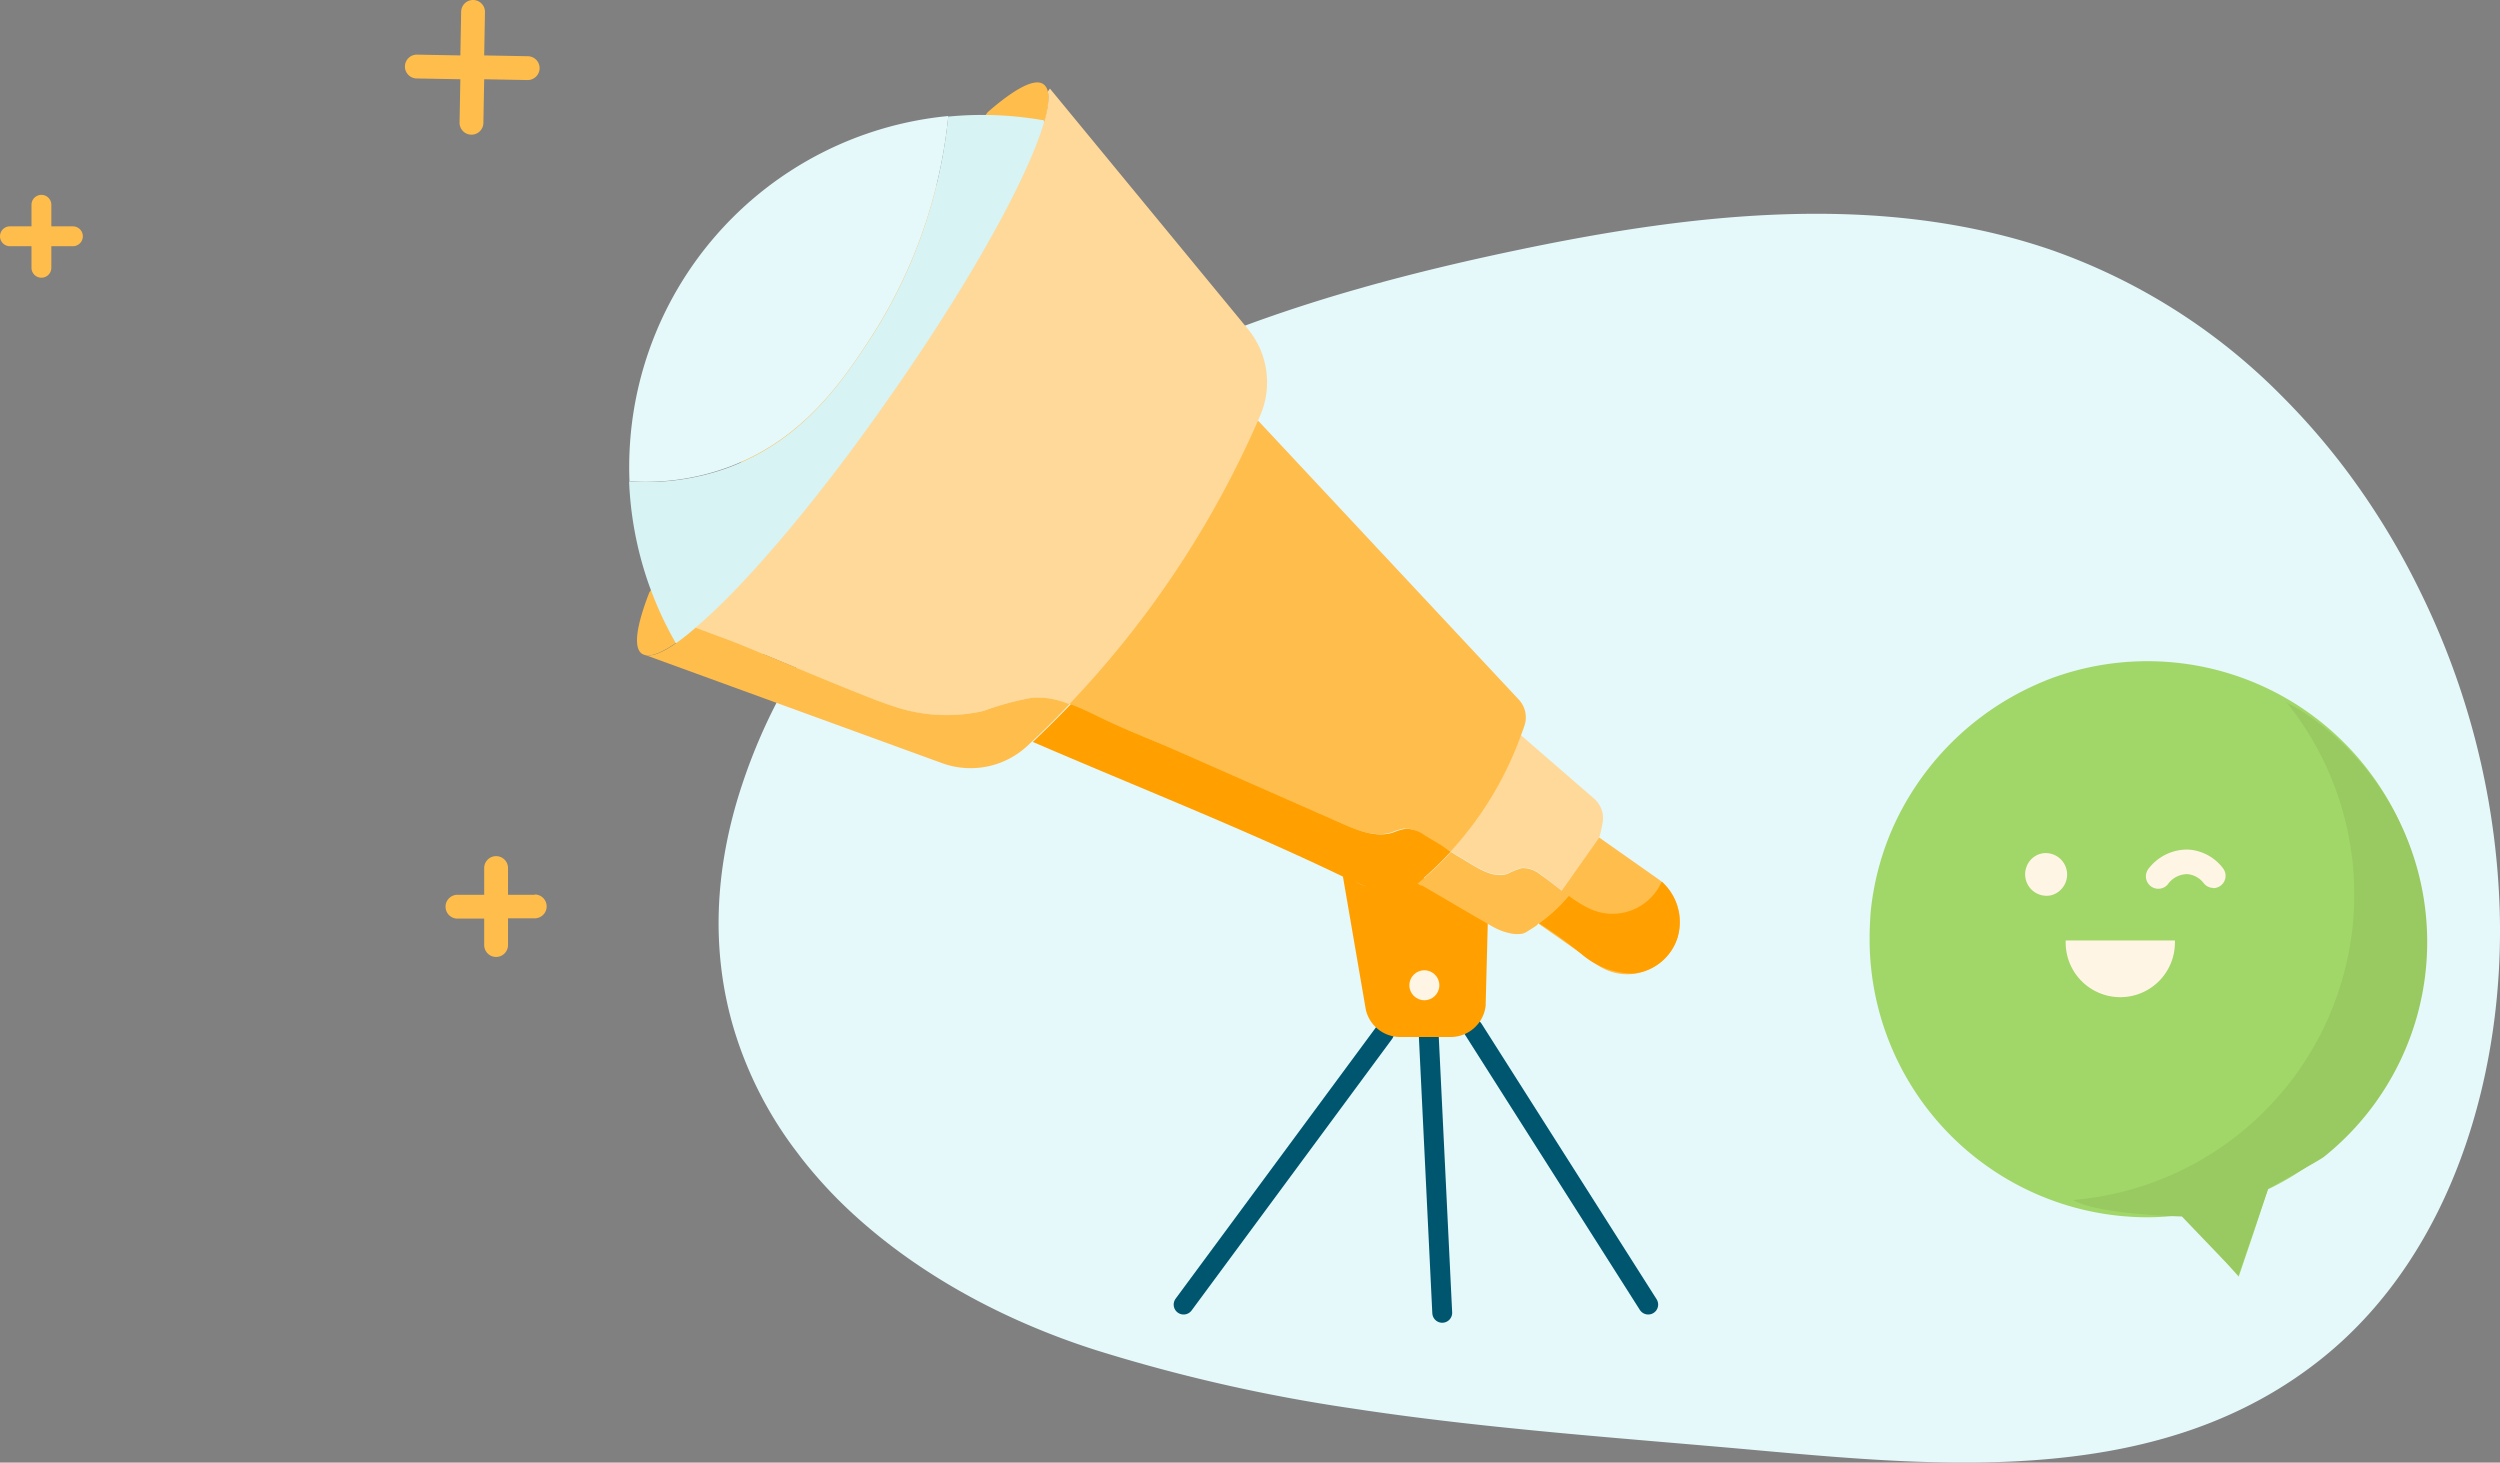 <svg id="Layer_1" data-name="Layer 1" xmlns="http://www.w3.org/2000/svg" width="251.71" height="147.26" viewBox="0 0 251.71 147.26"><rect x="0" y="0" width="251.71" height="147.26" fill="#808080" stroke="none"/><defs><style>.cls-1{fill:#e5f8fa;}.cls-2{fill:#a1d669;}.cls-3{fill:#fff5e5;}.cls-4{fill:#99c961;}.cls-5{fill:none;stroke:#00566f;stroke-linecap:round;stroke-linejoin:round;stroke-width:2px;}.cls-6{fill:#ffa000;}.cls-7{fill:#ffd999;}.cls-8{fill:#ffbd4c;}.cls-9{fill:#d7f3f4;}</style></defs><title>searchDoctorSpotMINIspot</title><path class="cls-1" d="M288.64,236.46c-16.12,13.08-37.8,11.14-57.13,9.4-6.5-.59-13-1.1-19.54-1.71-7.08-.66-14.14-1.42-21.14-2.49a167.62,167.62,0,0,1-25.88-5.89c-10-3.2-19-8.31-25.77-15a47.29,47.29,0,0,1-3.84-4.33l-.83-1.1a39,39,0,0,1-5.94-11.82c-2.23-7.43-2.19-15.83.92-25a57.28,57.28,0,0,1,4.07-9.26l.28-.52h0q1.32-2.34,2.84-4.57c.33-.48.66-1,1-1.43l.18-.25,1-1.35c.34-.45.65-.85,1-1.27h0a71.4,71.4,0,0,1,5.1-5.7,83.16,83.16,0,0,1,16.1-12.55c14.17-8.53,30.31-13.24,46.51-16.62,17.7-3.7,36.48-5.85,53.58,0a60.92,60.92,0,0,1,23.26,14.73,70,70,0,0,1,6.69,7.75,75.24,75.24,0,0,1,7,11.45q.94,1.88,1.78,3.81a78,78,0,0,1,6.46,28.74C306.82,207.68,301.74,225.82,288.64,236.46Z" transform="translate(-54.66 -99.85)"/><path class="cls-2" d="M242.9,194.41a28,28,0,0,0,28,28,26,26,0,0,0,3.52-.25h.15l.06.07h0L277,224.9l3.06,3.49,1.49-4.39,1.45-4.4a27.73,27.73,0,0,0,6.73-4.54,28.43,28.43,0,0,0,9.14-20.66,28,28,0,0,0-37.6-26.28c-.23.09-.46.17-.69.27l-.36.15-.17.07-.47.21h0A28.46,28.46,0,0,0,245,183.74a28,28,0,0,0-2,8C242.94,192.62,242.9,193.52,242.9,194.41Z" transform="translate(-54.66 -99.85)"/><path class="cls-3" d="M261.14,190a2.16,2.16,0,0,0-.86-4.23l-.27.07a2.11,2.11,0,0,0-1.33,1.33,2.16,2.16,0,0,0,2.46,2.83Z" transform="translate(-54.66 -99.85)"/><path class="cls-4" d="M284.82,170.48a30.87,30.87,0,0,1-21.41,50.19c2.34,1.46,10.93,1.66,10.93,1.66l5.69,5.93,3-8.74s5.14-2.81,5.62-3.2a27.7,27.7,0,0,0-2.09-44.77,18.21,18.21,0,0,0-1.77-1" transform="translate(-54.66 -99.85)"/><path class="cls-3" d="M277.52,189.25a1.24,1.24,0,0,1-1-.5,2.32,2.32,0,0,0-1.62-.89,2.41,2.41,0,0,0-1.88.9,1.25,1.25,0,1,1-2-1.49h0a4.89,4.89,0,0,1,4-1.88,4.75,4.75,0,0,1,3.46,1.88,1.24,1.24,0,0,1-1,2Z" transform="translate(-54.66 -99.85)"/><path class="cls-3" d="M268.14,200.25a5.5,5.5,0,0,1-5.5-5.5h0v-.21h11v.21a5.5,5.5,0,0,1-5.5,5.5Z" transform="translate(-54.66 -99.85)"/><line class="cls-5" x1="143.86" y1="104.41" x2="145.21" y2="132.18"/><line class="cls-5" x1="139.35" y1="104.02" x2="119.17" y2="131.35"/><line class="cls-5" x1="165.95" y1="131.35" x2="148.32" y2="103.6"/><path class="cls-6" d="M204.47,192.24l-.23,8.89a3.55,3.55,0,0,1-3.53,3.13h-5.08a3.55,3.55,0,0,1-3.45-2.73l-2.46-14.31c1.23,1.92,3.22,2.22,5.21,2a5,5,0,0,0,2.66-1.27C199.89,189.48,202.18,190.76,204.47,192.24Z" transform="translate(-54.66 -99.85)"/><circle class="cls-3" cx="143.41" cy="99.2" r="1.51"/><path class="cls-7" d="M216,182.79a15.84,15.84,0,0,1-2.54,6.14,13.18,13.18,0,0,1-.85,1.12h0c-1-.7-1.88-1.5-2.85-2.17a2.76,2.76,0,0,0-1.88-.66,9,9,0,0,0-1.45.58c-1.21.4-2.48-.28-3.57-.93l-2.12-1.28-1.09-.65,7.06-12,1.09.94,7.37,6.39A2.6,2.6,0,0,1,216,182.79Z" transform="translate(-54.66 -99.85)"/><path class="cls-8" d="M208.15,172.9c-.11.33-.23.68-.36,1a34.58,34.58,0,0,1-4.17,8.05,35.87,35.87,0,0,1-2.89,3.61l-1.09-.65-1.66-1a3.29,3.29,0,0,0-1.88-.65,5.64,5.64,0,0,0-1.31.39c-1.7.54-3.51-.2-5.14-.92l-16.22-7.15c-2.47-1.09-5-2.07-7.45-3.21-1.18-.55-2.38-1.19-3.63-1.65-.31-.12-.62-.22-.93-.31l19.89-28.23h0l26.26,28.1A2.61,2.61,0,0,1,208.15,172.9Z" transform="translate(-54.66 -99.85)"/><path class="cls-8" d="M209.57,192.85l5.89,4.13a5.24,5.24,0,0,0,2,.86,5.3,5.3,0,0,0,4.5-9.21,3.66,3.66,0,0,0-.4-.31l-5.88-4.14" transform="translate(-54.66 -99.85)"/><path class="cls-8" d="M144,140.16c-7.05,10-14.08,18.26-18.91,22.52-.15.12-.28.26-.43.37-2.32,2-4.11,3-5.07,2.75a1.21,1.21,0,0,1-.3-.13c-.72-.5-.63-2.07.12-4.41q.1-.32.22-.67l.2-.55h0l.21-.55,34.06-48.34.38-.33c2.53-2.14,4.39-3.1,5.24-2.49a1.16,1.16,0,0,1,.44.75C161,112.61,154.2,125.72,144,140.16Z" transform="translate(-54.66 -99.85)"/><path class="cls-1" d="M150.14,111.54a50.36,50.36,0,0,1-7.73,22.19c-3,4.63-7,10.47-14.6,13.22a24.16,24.16,0,0,1-9.77,1.36,35.51,35.51,0,0,1,32.11-36.78Z" transform="translate(-54.66 -99.85)"/><path class="cls-9" d="M163.77,146.45c-6.61,14.26-23.82,22.34-41.06,18.17l-.4-.72A35.48,35.48,0,0,1,118,148.32a24.16,24.16,0,0,0,9.8-1.32c7.63-2.75,11.57-8.6,14.6-13.22a50.36,50.36,0,0,0,7.73-22.19,35.27,35.27,0,0,1,9.4.34h.16C167.12,122.3,168.83,135.56,163.77,146.45Z" transform="translate(-54.66 -99.85)"/><path class="cls-7" d="M181.53,141.71l-.21.49a98.51,98.51,0,0,1-19,28.55c-.31-.12-.62-.22-.93-.31a7.9,7.9,0,0,0-2.83-.33,27.93,27.93,0,0,0-4.91,1.33,16.69,16.69,0,0,1-9.28-.54c-2.92-.94-13.53-5.53-16.12-6.51l-3.58-1.33.43-.37c4.9-4.27,11.9-12.52,18.9-22.53,10.17-14.44,16.92-27.56,16.16-31.09l.21-.3L180.32,133A8.42,8.42,0,0,1,181.53,141.71Z" transform="translate(-54.66 -99.85)"/><path class="cls-6" d="M200.73,185.6h0a36.39,36.39,0,0,1-3.35,3.19l-.88.7a4.26,4.26,0,0,1-3,.21h0L190,188.17h0c-10.22-4.92-20.92-9.11-31.35-13.62q1.8-1.7,3.69-3.66l.13-.14h0c1.25.46,2.45,1.1,3.63,1.65,2.45,1.15,5,2.12,7.45,3.21l16.22,7.15c1.63.72,3.44,1.45,5.14.92a5.64,5.64,0,0,1,1.31-.39,3.29,3.29,0,0,1,1.88.65l1.66,1Z" transform="translate(-54.66 -99.85)"/><path class="cls-6" d="M223.57,194.24a5.21,5.21,0,0,1-4.52,3.63A8,8,0,0,1,214,196a41.21,41.21,0,0,0-4.39-3.19,16.2,16.2,0,0,0,3-2.77,12.26,12.26,0,0,0,2,1.25,5.41,5.41,0,0,0,7.25-2.44l.11-.24A5.57,5.57,0,0,1,223.57,194.24Z" transform="translate(-54.66 -99.85)"/><path class="cls-8" d="M212.6,190.06a16.2,16.2,0,0,1-3,2.77h-.07a.78.78,0,0,1-.12.17c-.36.26-.71.46-1,.65a2.24,2.24,0,0,1-.48.21,3.23,3.23,0,0,1-1,0,5.87,5.87,0,0,1-1.9-.67l-.26-.14-.29-.17-.33-.19-.8-.46-5.25-3.07a1.17,1.17,0,0,0-.42-.17l-.29-.17a36.39,36.39,0,0,0,3.35-3.19h0l2.12,1.28c1.09.65,2.36,1.33,3.57.93a9,9,0,0,1,1.45-.58,2.76,2.76,0,0,1,1.88.66C210.72,188.57,211.63,189.36,212.6,190.06Z" transform="translate(-54.66 -99.85)"/><path class="cls-8" d="M162.35,170.74h0l-.13.14q-1.89,2-3.69,3.66h0l-.4.38a8.4,8.4,0,0,1-8.58,1.78l-29.92-10.9c1,.26,2.75-.74,5.07-2.75l3.58,1.33c2.59,1,13.2,5.57,16.12,6.51a16.69,16.69,0,0,0,9.28.54,27.93,27.93,0,0,1,4.91-1.33,7.9,7.9,0,0,1,2.83.33C161.73,170.52,162,170.63,162.35,170.74Z" transform="translate(-54.66 -99.85)"/><path class="cls-8" d="M62,122.64H59.83v-2.17a1,1,0,0,0-2,0v2.17H55.66a1,1,0,0,0,0,2h2.17v2.17a1,1,0,0,0,2,0v-2.17H62a1,1,0,0,0,0-2Z" transform="translate(-54.66 -99.85)"/><path class="cls-8" d="M108.5,189.94h-2.69v-2.69a1.2,1.2,0,0,0-2.4,0h0v2.69h-2.69a1.2,1.2,0,0,0,0,2.4h2.69V195a1.2,1.2,0,0,0,2.4,0v-2.69h2.69a1.2,1.2,0,1,0,0-2.4Z" transform="translate(-54.66 -99.85)"/><path class="cls-8" d="M107.79,105.51l-4.38-.08.08-4.38a1.2,1.2,0,0,0-2.4,0l-.08,4.38-4.38-.08a1.2,1.2,0,1,0,0,2.4h0l4.38.08-.08,4.38a1.2,1.2,0,1,0,2.4,0l.08-4.38,4.38.08a1.2,1.2,0,0,0,0-2.4Z" transform="translate(-54.66 -99.85)"/></svg>